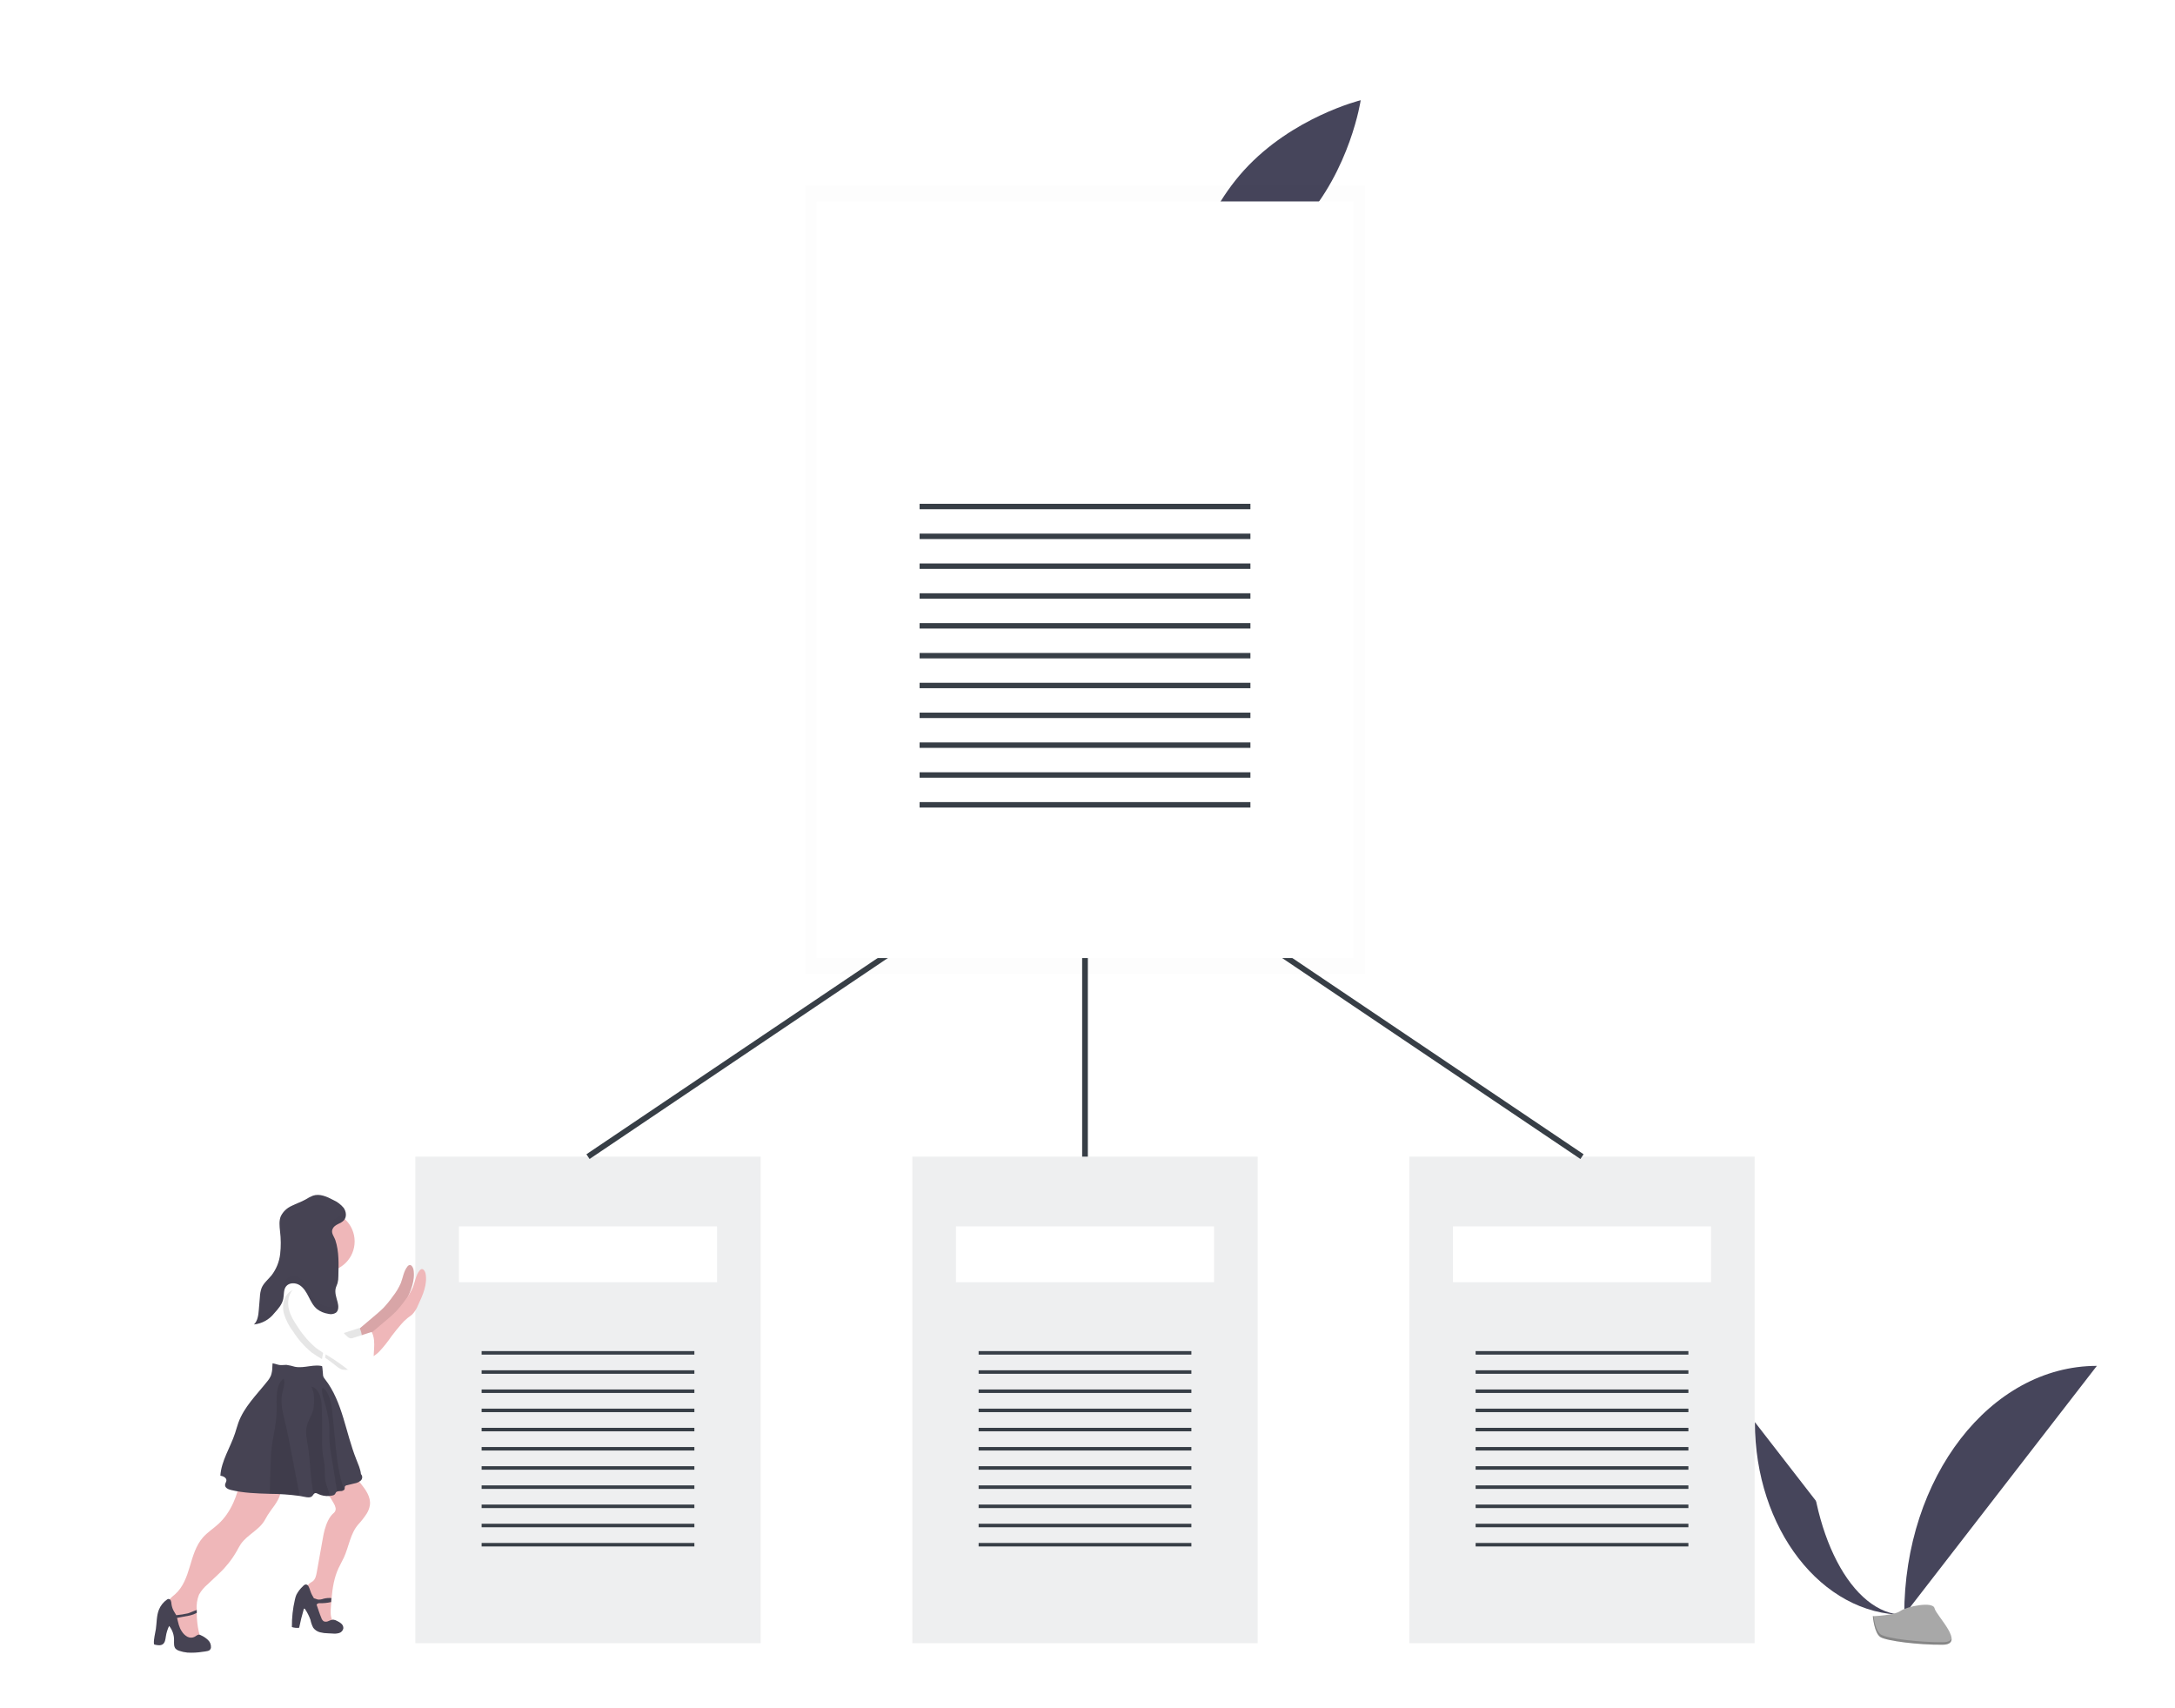 <svg width="382" height="300" viewBox="0 0 382 300" fill="none" xmlns="http://www.w3.org/2000/svg">
    <g clip-path="url(#clip0)">
    <path d="M197.399 28.666C199.915 45.251 192.932 60.068 192.932 60.068C192.932 60.068 181.852 47.998 179.336 31.409C176.82 14.82 183.802 0.007 183.802 0.007C183.802 0.007 194.883 12.074 197.399 28.666Z" fill="white"/>
    <path d="M244.183 55.092C253.313 54.991 260.768 59.889 260.768 59.889C260.768 59.889 253.421 64.947 244.291 65.044C235.161 65.141 227.706 60.246 227.706 60.246C227.706 60.246 235.053 55.192 244.183 55.092Z" fill="white"/>
    <path d="M218.509 29.879C210.012 39.218 208.214 51.422 208.214 51.422C208.214 51.422 220.191 48.481 228.685 39.139C237.178 29.797 238.983 17.601 238.983 17.601C238.983 17.601 227.006 20.541 218.509 29.879Z" fill="#46455B"/>
    <path opacity="0.1" d="M190.561 300C295.805 300 381.123 296.084 381.123 291.254C381.123 286.423 295.805 282.507 190.561 282.507C85.317 282.507 0 286.423 0 291.254C0 296.084 85.317 300 190.561 300Z" fill="white"/>
    <path d="M77.527 203.119H133.594V288.57H72.949V203.119H77.527Z" fill="#EEEFF0"/>
    <path d="M125.934 215.371H80.605V225.171H125.934V215.371Z" fill="white"/>
    <path d="M121.956 237.271H84.588V237.885H121.956V237.271Z" fill="#373E46"/>
    <path d="M121.956 240.639H84.588V241.254H121.956V240.639Z" fill="#373E46"/>
    <path d="M121.956 244.008H84.588V244.622H121.956V244.008Z" fill="#373E46"/>
    <path d="M121.956 247.376H84.588V247.99H121.956V247.376Z" fill="#373E46"/>
    <path d="M121.956 250.744H84.588V251.358H121.956V250.744Z" fill="#373E46"/>
    <path d="M121.956 254.116H84.588V254.731H121.956V254.116Z" fill="#373E46"/>
    <path d="M121.956 257.485H84.588V258.099H121.956V257.485Z" fill="#373E46"/>
    <path d="M121.956 260.853H84.588V261.467H121.956V260.853Z" fill="#373E46"/>
    <path d="M121.956 264.221H84.588V264.836H121.956V264.221Z" fill="#373E46"/>
    <path d="M121.956 267.59H84.588V268.204H121.956V267.59Z" fill="#373E46"/>
    <path d="M121.956 270.962H84.588V271.576H121.956V270.962Z" fill="#373E46"/>
    <path d="M164.817 203.119H220.884V288.57H160.239V203.119H164.817Z" fill="#EEEFF0"/>
    <path d="M213.224 215.371H167.895V225.171H213.224V215.371Z" fill="white"/>
    <path d="M209.245 237.271H171.877V237.885H209.245V237.271Z" fill="#373E46"/>
    <path d="M209.245 240.639H171.877V241.254H209.245V240.639Z" fill="#373E46"/>
    <path d="M209.245 244.008H171.877V244.622H209.245V244.008Z" fill="#373E46"/>
    <path d="M209.245 247.376H171.877V247.99H209.245V247.376Z" fill="#373E46"/>
    <path d="M209.245 250.744H171.877V251.358H209.245V250.744Z" fill="#373E46"/>
    <path d="M209.245 254.116H171.877V254.731H209.245V254.116Z" fill="#373E46"/>
    <path d="M209.245 257.485H171.877V258.099H209.245V257.485Z" fill="#373E46"/>
    <path d="M209.245 260.853H171.877V261.467H209.245V260.853Z" fill="#373E46"/>
    <path d="M209.245 264.221H171.877V264.836H209.245V264.221Z" fill="#373E46"/>
    <path d="M209.245 267.59H171.877V268.204H209.245V267.59Z" fill="#373E46"/>
    <path d="M209.245 270.962H171.877V271.576H209.245V270.962Z" fill="#373E46"/>
    <path d="M252.106 203.119H308.173V288.57H247.529V203.119H252.106Z" fill="#EEEFF0"/>
    <path d="M300.517 215.371H255.188V225.171H300.517V215.371Z" fill="white"/>
    <path d="M296.535 237.271H259.167V237.885H296.535V237.271Z" fill="#373E46"/>
    <path d="M296.535 240.639H259.167V241.254H296.535V240.639Z" fill="#373E46"/>
    <path d="M296.535 244.008H259.167V244.622H296.535V244.008Z" fill="#373E46"/>
    <path d="M296.535 247.376H259.167V247.99H296.535V247.376Z" fill="#373E46"/>
    <path d="M296.535 250.744H259.167V251.358H296.535V250.744Z" fill="#373E46"/>
    <path d="M296.535 254.116H259.167V254.731H296.535V254.116Z" fill="#373E46"/>
    <path d="M296.535 257.485H259.167V258.099H296.535V257.485Z" fill="#373E46"/>
    <path d="M296.535 260.853H259.167V261.467H296.535V260.853Z" fill="#373E46"/>
    <path d="M296.535 264.221H259.167V264.836H296.535V264.221Z" fill="#373E46"/>
    <path d="M296.535 267.59H259.167V268.204H296.535V267.59Z" fill="#373E46"/>
    <path d="M296.535 270.962H259.167V271.576H296.535V270.962Z" fill="#373E46"/>
    <path d="M190.561 203.119V144.313L103.271 203.119" stroke="#373E46" stroke-miterlimit="10"/>
    <path d="M277.851 203.119L190.561 144.313" stroke="#373E46" stroke-miterlimit="10"/>
    <g opacity="0.1">
    <path opacity="0.1" d="M148.85 32.581H141.432V171.036H239.69V32.581H148.85Z" fill="black"/>
    </g>
    <g filter="url(#filter0_d)">
    <path d="M150.532 35.373H237.71V168.245H143.412V35.373H150.532Z" fill="white"/>
    </g>
    <path d="M225.804 54.422H155.319V69.663H225.804V54.422Z" fill="white"/>
    <path d="M219.614 88.473H161.512V89.426H219.614V88.473Z" fill="#373E46"/>
    <path d="M219.614 93.71H161.512V94.663H219.614V93.71Z" fill="#373E46"/>
    <path d="M219.614 98.95H161.512V99.903H219.614V98.95Z" fill="#373E46"/>
    <path d="M219.614 104.187H161.512V105.14H219.614V104.187Z" fill="#373E46"/>
    <path d="M219.614 109.427H161.512V110.38H219.614V109.427Z" fill="#373E46"/>
    <path d="M219.614 114.668H161.512V115.621H219.614V114.668Z" fill="#373E46"/>
    <path d="M219.614 119.905H161.512V120.858H219.614V119.905Z" fill="#373E46"/>
    <path d="M219.614 125.145H161.512V126.098H219.614V125.145Z" fill="#373E46"/>
    <path d="M219.614 130.382H161.512V131.335H219.614V130.382Z" fill="#373E46"/>
    <path d="M219.614 135.622H161.512V136.575H219.614V135.622Z" fill="#373E46"/>
    <path d="M219.614 140.859H161.512V141.812H219.614V140.859Z" fill="#373E46"/>
    <path d="M49.367 261.244C49.431 262.733 48.489 264.039 47.592 265.219C47.188 265.772 46.823 266.352 46.501 266.957C45.526 268.691 43.431 269.518 42.296 271.155C42.024 271.553 41.812 271.989 41.57 272.409C40.748 273.851 39.716 275.162 38.507 276.299L36.475 278.219C35.858 278.73 35.341 279.349 34.949 280.047C34.608 280.906 34.473 281.832 34.554 282.753V283.058C34.554 283.129 34.554 283.196 34.554 283.266C34.556 284.393 34.681 285.516 34.926 286.616C35.06 286.953 35.081 287.324 34.986 287.673C34.892 287.844 34.763 287.992 34.606 288.109C34.451 288.226 34.272 288.308 34.081 288.35C33.69 288.514 33.255 288.543 32.846 288.432C32.462 288.256 32.14 287.968 31.923 287.606C30.724 285.961 30.24 283.925 29.526 282.023C29.468 281.819 29.463 281.603 29.511 281.396C29.559 281.189 29.659 280.998 29.801 280.84C30.085 280.527 30.398 280.242 30.735 279.987C32.15 278.752 32.809 276.887 33.341 275.089C33.873 273.292 34.401 271.412 35.637 270.001C36.437 269.086 37.498 268.427 38.384 267.604C40.617 265.543 41.734 262.539 42.299 259.561C42.984 259.432 43.685 259.423 44.373 259.535L48.027 260.019C48.43 260.025 48.816 260.177 49.114 260.447C49.283 260.678 49.372 260.958 49.367 261.244Z" fill="#EFB7B9"/>
    <path d="M64.973 264.262C64.897 264.815 64.702 265.344 64.404 265.814C63.964 266.492 63.465 267.129 62.915 267.72C61.519 269.324 61.281 271.606 60.392 273.537C60.105 274.163 59.744 274.754 59.454 275.398C58.687 277.04 58.404 278.845 58.236 280.661C58.218 280.892 58.196 281.126 58.181 281.361C58.166 281.595 58.136 281.938 58.114 282.224C58.058 282.969 58.01 283.784 58.33 284.457C58.497 284.83 58.765 285.105 58.776 285.496C58.225 286.032 57.288 285.969 56.647 285.537C56.038 285.06 55.57 284.426 55.296 283.702C54.707 282.418 54.281 281.065 54.027 279.675C53.93 279.15 53.886 278.528 54.265 278.149C54.477 277.982 54.699 277.831 54.931 277.695C55.397 277.323 55.531 276.69 55.635 276.106C55.992 274.098 56.351 272.092 56.711 270.087C56.789 269.596 56.895 269.108 57.027 268.628C57.332 267.553 57.797 266.354 58.668 265.651C58.781 265.547 58.865 265.416 58.913 265.271C58.961 265.126 58.972 264.971 58.944 264.821C58.881 264.521 58.765 264.235 58.601 263.976C57.954 262.815 57.176 261.646 55.996 260.998C57.211 259.982 58.597 259.189 60.09 258.657C60.352 258.533 60.643 258.483 60.931 258.512C61.086 258.546 61.235 258.605 61.37 258.687C62.148 259.179 62.828 259.81 63.377 260.548C64.244 261.635 65.133 262.889 64.973 264.262Z" fill="#EFB7B9"/>
    <path d="M36.527 287.997C36.165 287.653 35.745 287.374 35.287 287.174C35.185 287.112 35.071 287.073 34.952 287.059C34.666 287.059 34.45 287.305 34.208 287.431C34.008 287.539 33.784 287.596 33.557 287.596C33.329 287.596 33.105 287.539 32.905 287.431C32.51 287.209 32.177 286.89 31.938 286.504C31.417 285.734 31.312 284.967 31.096 284.122L33.371 283.694C33.784 283.597 34.183 283.447 34.558 283.248C34.558 283.177 34.558 283.11 34.558 283.039V282.734C34.137 282.857 33.248 283.27 33.036 283.318C32.351 283.473 31.657 283.584 30.959 283.65C30.851 283.434 30.695 283.248 30.587 283.036C30.331 282.613 30.169 282.141 30.11 281.651C30.105 281.456 30.068 281.264 29.998 281.082C29.963 280.991 29.898 280.915 29.815 280.865C29.731 280.814 29.634 280.792 29.537 280.802C29.463 280.821 29.393 280.856 29.332 280.903C28.695 281.344 28.201 281.963 27.911 282.682C27.486 283.746 27.538 284.937 27.378 286.073C27.248 286.925 26.988 287.77 27.032 288.63C27.031 288.676 27.044 288.721 27.069 288.76C27.108 288.797 27.158 288.821 27.211 288.827C27.683 288.931 28.231 289.024 28.614 288.73C28.997 288.436 29.053 287.878 29.128 287.394C29.226 286.748 29.421 286.121 29.704 285.533C30.291 286.252 30.598 287.159 30.568 288.086C30.568 288.596 30.508 289.18 30.858 289.553C31.03 289.718 31.24 289.838 31.469 289.903C31.936 290.064 32.421 290.169 32.913 290.215C33.807 290.268 34.705 290.222 35.589 290.077C35.868 290.044 36.151 290.007 36.426 289.947C36.568 289.922 36.703 289.866 36.821 289.783C36.948 289.665 37.03 289.506 37.051 289.333C37.071 289.085 37.033 288.836 36.943 288.605C36.852 288.373 36.709 288.165 36.527 287.997Z" fill="#464353"/>
    <path d="M59.967 285.15C59.746 284.952 59.495 284.789 59.223 284.67C59.005 284.535 58.759 284.453 58.505 284.431C58.218 284.46 57.94 284.545 57.686 284.681C57.558 284.748 57.417 284.786 57.273 284.792C57.129 284.799 56.985 284.773 56.852 284.718C56.653 284.573 56.508 284.366 56.439 284.13C56.119 283.385 55.881 282.574 55.602 281.8C55.666 281.697 55.763 281.617 55.877 281.573C55.964 281.546 56.054 281.534 56.145 281.539C56.819 281.56 57.493 281.494 58.151 281.342C58.151 281.108 58.188 280.873 58.207 280.642C57.736 280.598 57.261 280.639 56.804 280.762C56.488 280.884 56.147 280.931 55.81 280.899C55.579 280.851 55.36 280.709 55.136 280.68C55.032 280.482 54.917 280.307 54.805 280.099C54.526 279.604 54.433 279.027 54.165 278.543C54.123 278.461 54.061 278.39 53.984 278.339C53.907 278.287 53.818 278.257 53.726 278.249C53.627 278.262 53.532 278.295 53.447 278.346C53.361 278.396 53.286 278.463 53.227 278.543C52.745 278.976 52.346 279.493 52.051 280.069C51.94 280.336 51.855 280.613 51.798 280.896C51.425 282.481 51.247 284.106 51.266 285.734C51.677 285.866 52.113 285.908 52.542 285.857C52.763 284.76 53.032 283.675 53.35 282.6C53.353 282.58 53.359 282.561 53.37 282.544C53.38 282.527 53.393 282.512 53.409 282.5C53.48 282.462 53.551 282.537 53.592 282.604C53.98 283.182 54.294 283.808 54.526 284.465C54.619 284.944 54.781 285.408 55.006 285.842C55.297 286.239 55.716 286.524 56.193 286.646C56.668 286.766 57.155 286.828 57.645 286.832L58.389 286.869C58.782 286.916 59.18 286.886 59.562 286.78C59.753 286.725 59.924 286.616 60.056 286.467C60.188 286.318 60.274 286.135 60.306 285.939C60.31 285.791 60.281 285.643 60.223 285.507C60.164 285.371 60.077 285.249 59.967 285.15Z" fill="#464353"/>
    <path d="M63.376 259.993C63.049 260.27 62.651 260.451 62.226 260.515L60.965 260.823C60.892 260.828 60.822 260.848 60.758 260.882C60.693 260.916 60.637 260.964 60.592 261.021C60.522 261.155 60.57 261.318 60.536 261.464C60.523 261.521 60.496 261.575 60.458 261.62C60.279 261.778 60.046 261.861 59.807 261.851C59.599 261.843 59.392 261.875 59.197 261.944C59.115 261.979 59.044 262.035 58.992 262.108C58.929 262.201 58.899 262.316 58.832 262.402C58.718 262.526 58.564 262.606 58.396 262.629C58.224 262.669 58.048 262.696 57.872 262.71C57.171 262.773 56.466 262.644 55.832 262.338C55.684 262.234 55.502 262.19 55.322 262.215C55.217 262.254 55.128 262.326 55.069 262.42C55.004 262.521 54.933 262.618 54.857 262.71C54.533 263.06 53.967 262.967 53.502 262.87C53.212 262.807 52.922 262.755 52.631 262.707C50.883 262.465 49.122 262.341 47.357 262.335C45.068 262.264 42.783 262.201 40.572 261.661C40.088 261.545 39.504 261.289 39.53 260.771C39.53 260.488 39.768 260.247 39.768 259.964C39.768 259.484 39.176 259.219 38.704 259.145C38.875 256.51 40.457 254.206 41.279 251.701C41.484 251.079 41.652 250.443 41.867 249.84C42.869 247.071 45.072 244.942 46.903 242.635C47.185 242.312 47.416 241.948 47.588 241.555C47.745 241.086 47.827 240.595 47.83 240.1L47.93 238.362C50.613 238.177 53.308 238.345 55.947 238.86C56.122 238.88 56.284 238.96 56.405 239.088C56.462 239.18 56.496 239.285 56.506 239.393C56.61 240.025 56.681 240.666 56.722 241.306C56.724 241.447 56.744 241.587 56.781 241.723C56.853 241.894 56.95 242.054 57.071 242.195C58.623 244.164 59.55 246.572 60.295 249.003C61.039 251.433 61.631 253.904 62.569 256.264C62.889 257.079 63.313 257.995 63.395 258.869C63.541 259.021 63.621 259.225 63.618 259.435C63.614 259.646 63.528 259.847 63.376 259.993Z" fill="#464353"/>
    <path opacity="0.1" d="M52.646 262.696C50.899 262.454 49.137 262.329 47.372 262.323L47.518 257.429C47.551 256.346 47.585 255.259 47.715 254.184C47.897 252.654 48.269 251.15 48.459 249.624C48.565 248.747 48.614 247.865 48.604 246.982C48.553 246.085 48.578 245.186 48.679 244.294C48.802 243.55 49.118 242.534 49.795 242.136C50.246 242.75 49.553 244.473 49.475 245.21C49.308 246.747 49.721 248.277 50.078 249.777C50.506 251.578 50.856 253.398 51.195 255.218C51.684 257.704 52.167 260.197 52.646 262.696Z" fill="black"/>
    <path opacity="0.1" d="M57.887 262.71C57.186 262.773 56.481 262.644 55.847 262.338C55.699 262.234 55.517 262.19 55.337 262.215C55.232 262.253 55.143 262.325 55.084 262.42C54.485 259.576 54.518 256.614 54.042 253.74C53.874 252.713 53.64 251.667 53.837 250.651C54.049 249.561 54.738 248.615 55.006 247.54C55.148 246.828 55.199 246.102 55.155 245.377C55.119 244.734 54.962 244.102 54.693 243.516C55.322 243.621 55.836 244.238 56.089 244.797C56.361 245.495 56.5 246.239 56.498 246.989C56.599 248.798 56.614 250.603 56.588 252.412C56.554 253.254 56.573 254.098 56.644 254.939C56.736 255.769 56.941 256.58 57.016 257.41C57.094 258.408 56.978 259.428 57.22 260.388C57.406 261.162 57.831 261.944 57.887 262.71Z" fill="black"/>
    <path opacity="0.1" d="M60.473 261.62C60.294 261.778 60.061 261.861 59.822 261.851C59.615 261.843 59.407 261.875 59.212 261.944L58.162 255.46C58.017 254.665 57.917 253.862 57.861 253.056C57.816 252.122 57.887 251.195 57.823 250.253C57.706 249.112 57.49 247.982 57.18 246.877C57.016 246.219 56.271 244.246 56.688 243.688C57.34 244.108 57.738 245.009 57.957 245.731C58.185 246.566 58.33 247.421 58.389 248.284C58.553 249.947 58.719 251.613 58.888 253.283C59.163 256.052 59.45 258.866 60.414 261.471C60.436 261.516 60.455 261.568 60.473 261.62Z" fill="black"/>
    <path d="M65.96 230.933C66.425 230.538 66.894 230.14 67.326 229.705C67.93 229.062 68.488 228.378 68.997 227.658C69.567 226.939 70.041 226.15 70.407 225.309C70.779 224.33 70.906 223.217 71.569 222.406C71.645 222.301 71.749 222.22 71.87 222.171C72.242 222.052 72.529 222.544 72.614 222.916C72.968 224.833 72.127 226.746 71.304 228.499C71.067 229.099 70.718 229.65 70.277 230.121C70.019 230.343 69.75 230.55 69.469 230.743C69.056 231.079 68.675 231.453 68.331 231.86C67.742 232.53 67.177 233.226 66.644 233.944C66.022 234.863 65.332 235.734 64.579 236.549C63.821 237.367 62.818 237.918 61.72 238.12C62.033 238.075 61.929 236.237 61.895 236.006C61.847 235.667 61.616 235.261 61.609 234.945C61.609 234.543 61.765 234.484 62.1 234.201L65.96 230.933Z" fill="#EFB7B9"/>
    <path opacity="0.1" d="M65.96 230.933C66.425 230.538 66.894 230.14 67.326 229.705C67.93 229.062 68.488 228.378 68.997 227.658C69.567 226.939 70.041 226.15 70.407 225.309C70.779 224.33 70.906 223.217 71.569 222.406C71.645 222.301 71.749 222.22 71.87 222.171C72.242 222.052 72.529 222.544 72.614 222.916C72.968 224.833 72.127 226.746 71.304 228.499C71.067 229.099 70.718 229.65 70.277 230.121C70.019 230.343 69.75 230.55 69.469 230.743C69.056 231.079 68.675 231.453 68.331 231.86C67.742 232.53 67.177 233.226 66.644 233.944C66.022 234.863 65.332 235.734 64.579 236.549C63.821 237.367 62.818 237.918 61.72 238.12C62.033 238.075 61.929 236.237 61.895 236.006C61.847 235.667 61.616 235.261 61.609 234.945C61.609 234.543 61.765 234.484 62.1 234.201L65.96 230.933Z" fill="black"/>
    <path d="M52.806 219.335C52.806 219.335 51.734 224.654 50.502 225.555C49.27 226.455 57.235 227.501 57.235 227.501C57.235 227.501 57.414 223.251 59.539 221.3C61.664 219.35 52.806 219.335 52.806 219.335Z" fill="#EFB7B9"/>
    <path d="M50.688 225.015C50.16 225.092 49.677 225.356 49.326 225.759C48.493 226.66 48.325 228.03 48.612 229.224C48.964 230.404 49.531 231.51 50.283 232.485C51.148 233.836 52.217 235.046 53.45 236.073C54.138 236.571 54.853 237.032 55.59 237.453C56.813 238.206 57.989 239.032 59.111 239.929C59.359 240.15 59.64 240.329 59.945 240.461C60.207 240.542 60.482 240.577 60.756 240.565C61.687 240.557 62.605 240.343 63.444 239.94C63.522 239.91 63.591 239.86 63.644 239.795C63.674 239.726 63.689 239.652 63.689 239.577C63.689 239.502 63.674 239.428 63.644 239.359C63.142 237.342 64.106 235.049 63.149 233.203C62.111 233.538 60.968 233.903 59.93 234.241C59.77 234.304 59.599 234.334 59.428 234.327C59.221 234.284 59.032 234.18 58.884 234.029C57.768 233.054 57.045 231.696 56.398 230.356C55.75 229.016 55.121 227.628 54.109 226.537C53.097 225.447 52.17 224.859 50.688 225.015Z" fill="white"/>
    <path opacity="0.1" d="M50.688 225.015C50.16 225.092 49.677 225.356 49.326 225.759C48.493 226.66 48.325 228.03 48.612 229.224C48.964 230.404 49.531 231.51 50.283 232.485C51.148 233.836 52.217 235.046 53.45 236.073C54.138 236.571 54.853 237.032 55.59 237.453C56.813 238.206 57.989 239.032 59.111 239.929C59.359 240.15 59.64 240.329 59.945 240.461C60.207 240.542 60.482 240.577 60.756 240.565C61.687 240.557 62.605 240.343 63.444 239.94C63.522 239.91 63.591 239.86 63.644 239.795C63.674 239.726 63.689 239.652 63.689 239.577C63.689 239.502 63.674 239.428 63.644 239.359C63.142 237.342 64.106 235.049 63.149 233.203C62.111 233.538 60.968 233.903 59.93 234.241C59.77 234.304 59.599 234.334 59.428 234.327C59.221 234.284 59.032 234.18 58.884 234.029C57.768 233.054 57.045 231.696 56.398 230.356C55.75 229.016 55.121 227.628 54.109 226.537C53.097 225.447 52.17 224.859 50.688 225.015Z" fill="black"/>
    <path d="M56.971 223.321C59.907 223.321 62.286 220.942 62.286 218.007C62.286 215.071 59.907 212.692 56.971 212.692C54.036 212.692 51.656 215.071 51.656 218.007C51.656 220.942 54.036 223.321 56.971 223.321Z" fill="#EFB7B9"/>
    <path d="M59.093 233.307V233.33C58.784 233.899 58.326 234.379 58.01 234.945C57.682 235.605 57.46 236.312 57.351 237.04C57.25 237.524 57.161 238.008 57.079 238.496C56.997 238.983 56.915 239.482 56.841 239.985C55.237 239.441 53.458 240.357 51.794 240.022C51.307 239.874 50.809 239.762 50.305 239.687C49.933 239.687 49.561 239.754 49.189 239.72C48.575 239.661 47.964 239.274 47.376 239.471C47.116 239.56 46.792 239.746 46.602 239.542C46.559 239.487 46.526 239.425 46.505 239.359C46.312 238.954 46.244 238.501 46.308 238.057C46.447 237.702 46.634 237.368 46.862 237.063C47.147 236.464 47.294 235.809 47.294 235.146C47.402 233.438 47.398 231.714 47.666 230.025C47.934 228.335 48.537 226.653 49.68 225.376C50.208 224.712 50.967 224.274 51.805 224.148C54.88 223.898 57.362 225.592 58.706 228.283C59.498 229.839 59.923 231.763 59.093 233.307Z" fill="white"/>
    <path d="M68.085 231.644C68.553 231.245 69.022 230.851 69.451 230.412C70.056 229.771 70.614 229.089 71.122 228.368C71.694 227.65 72.17 226.859 72.536 226.016C72.908 225.041 73.031 223.928 73.697 223.117C73.771 223.011 73.875 222.929 73.995 222.882C74.367 222.763 74.654 223.254 74.739 223.627C75.112 225.543 74.248 227.46 73.425 229.209C73.191 229.811 72.843 230.361 72.402 230.832C72.153 231.063 71.862 231.245 71.594 231.45C71.179 231.784 70.797 232.158 70.455 232.567C69.865 233.241 69.302 233.936 68.766 234.651C68.144 235.569 67.454 236.44 66.704 237.256C65.943 238.074 64.94 238.626 63.842 238.831C64.158 238.786 64.054 236.944 64.02 236.713C63.905 236.366 63.81 236.013 63.734 235.656C63.734 235.25 63.89 235.191 64.221 234.911L68.085 231.644Z" fill="#EFB7B9"/>
    <path opacity="0.1" d="M58.56 233.486V233.508C58.255 234.078 57.794 234.554 57.477 235.124C57.149 235.783 56.927 236.49 56.819 237.219C56.722 237.703 56.629 238.187 56.547 238.674C55.904 238.309 55.283 237.908 54.686 237.472C53.45 236.447 52.38 235.237 51.515 233.884C50.763 232.909 50.196 231.804 49.844 230.624C49.557 229.429 49.725 228.059 50.562 227.159C50.913 226.762 51.395 226.504 51.921 226.433C53.409 226.273 54.34 226.846 55.352 227.922C56.364 228.997 56.993 230.397 57.641 231.74C57.931 232.34 58.225 232.928 58.56 233.486Z" fill="black"/>
    <path d="M52.814 225.722C52.287 225.8 51.805 226.064 51.455 226.467C50.618 227.367 50.45 228.737 50.741 229.932C51.031 231.126 51.708 232.165 52.408 233.192C53.275 234.543 54.345 235.753 55.579 236.78C56.266 237.277 56.979 237.736 57.715 238.157C58.939 238.908 60.115 239.735 61.236 240.632C61.483 240.855 61.764 241.035 62.07 241.164C62.334 241.247 62.609 241.283 62.885 241.272C63.816 241.26 64.733 241.046 65.572 240.643C65.651 240.614 65.721 240.564 65.773 240.498C65.803 240.43 65.818 240.357 65.818 240.282C65.818 240.208 65.803 240.135 65.773 240.066C65.275 238.045 66.239 235.753 65.282 233.907L62.059 234.945C61.9 235.01 61.728 235.039 61.556 235.031C61.351 234.986 61.163 234.884 61.013 234.737C59.897 233.761 59.174 232.403 58.527 231.059C57.879 229.716 57.254 228.335 56.238 227.244C55.222 226.154 54.295 225.555 52.814 225.722Z" fill="white"/>
    <path d="M60.407 214.292C60.924 213.708 60.812 212.759 60.362 212.122C59.861 211.514 59.223 211.034 58.501 210.719C57.403 210.135 56.141 209.573 54.961 209.975C54.509 210.158 54.075 210.383 53.666 210.648C52.885 211.084 52.021 211.359 51.225 211.765C50.397 212.129 49.722 212.772 49.319 213.581C48.984 214.389 49.088 215.301 49.178 216.187C49.348 217.532 49.357 218.893 49.204 220.24C49.046 221.594 48.523 222.88 47.693 223.962C47.093 224.706 46.301 225.309 45.94 226.195C45.763 226.701 45.664 227.23 45.645 227.765L45.452 230.051C45.377 230.963 45.262 231.956 44.603 232.593C45.302 232.52 45.978 232.308 46.592 231.968C47.206 231.627 47.745 231.166 48.176 230.613C48.85 229.868 49.55 229.079 49.751 228.097C49.903 227.352 49.777 226.53 50.224 225.931C50.748 225.223 51.868 225.216 52.613 225.685C53.357 226.154 53.815 226.958 54.213 227.743C54.612 228.528 55.01 229.351 55.702 229.906C56.266 230.335 56.929 230.614 57.63 230.717C57.86 230.785 58.102 230.804 58.339 230.771C58.577 230.738 58.804 230.655 59.007 230.527C59.517 230.118 59.465 229.332 59.301 228.7C59.082 227.862 58.743 226.991 58.981 226.154C59.059 225.878 59.197 225.618 59.283 225.343C59.387 224.942 59.436 224.528 59.428 224.114C59.476 222.037 59.573 219.801 58.899 217.787C58.683 217.147 58.103 216.536 58.401 215.844C58.776 214.966 59.845 214.936 60.407 214.292Z" fill="#464353"/>
    <g opacity="0.1">
    <path opacity="0.1" d="M49.315 217.85C49.343 216.868 49.302 215.886 49.193 214.91C49.193 214.72 49.151 214.538 49.137 214.333C49.089 214.94 49.107 215.55 49.193 216.153C49.248 216.715 49.293 217.281 49.315 217.85Z" fill="black"/>
    <path opacity="0.1" d="M59.014 229.25C58.811 229.378 58.584 229.46 58.346 229.493C58.109 229.526 57.867 229.508 57.637 229.44C56.936 229.337 56.273 229.058 55.709 228.629C55.025 228.071 54.63 227.248 54.221 226.466C53.811 225.685 53.365 224.873 52.62 224.408C51.876 223.943 50.759 223.947 50.231 224.654C49.784 225.253 49.911 226.087 49.758 226.82C49.557 227.803 48.857 228.595 48.184 229.336C47.843 229.741 47.457 230.106 47.034 230.423C46.505 230.76 45.922 231.004 45.31 231.145C45.226 231.675 44.982 232.167 44.611 232.555C45.309 232.483 45.985 232.27 46.599 231.93C47.213 231.59 47.752 231.129 48.184 230.575C48.857 229.831 49.557 229.042 49.758 228.059C49.911 227.315 49.784 226.493 50.231 225.893C50.756 225.186 51.876 225.179 52.62 225.648C53.365 226.117 53.822 226.921 54.221 227.706C54.619 228.491 55.017 229.314 55.709 229.868C56.273 230.298 56.936 230.577 57.637 230.68C57.867 230.748 58.109 230.766 58.346 230.734C58.584 230.701 58.812 230.618 59.014 230.49C59.491 230.118 59.476 229.373 59.338 228.785C59.275 228.967 59.163 229.128 59.014 229.25Z" fill="black"/>
    <path opacity="0.1" d="M60.406 213.053C59.844 213.693 58.776 213.726 58.408 214.579C58.344 214.753 58.319 214.939 58.336 215.123C58.352 215.308 58.408 215.487 58.501 215.647C58.929 214.958 59.885 214.903 60.406 214.292C60.583 214.066 60.698 213.798 60.739 213.514C60.78 213.23 60.746 212.94 60.641 212.673C60.586 212.813 60.507 212.941 60.406 213.053Z" fill="black"/>
    <path opacity="0.1" d="M59.435 222.838C59.443 223.252 59.394 223.665 59.29 224.066C59.204 224.341 59.067 224.598 58.989 224.877C58.888 225.297 58.888 225.734 58.989 226.154V226.117C59.067 225.841 59.204 225.581 59.29 225.305C59.394 224.904 59.443 224.491 59.435 224.077C59.454 223.251 59.48 222.402 59.465 221.55C59.458 221.982 59.446 222.413 59.435 222.838Z" fill="black"/>
    </g>
    <path d="M308.218 249.747C308.218 268.446 319.949 283.579 334.446 283.579L308.218 249.747Z" fill="#46455B"/>
    <path d="M334.446 283.583C334.446 264.672 347.54 249.371 363.719 249.371L334.446 283.583Z" fill="white"/>
    <path d="M317.724 251.444C317.724 269.209 325.205 283.583 334.446 283.583L317.724 251.444Z" fill="white"/>
    <path d="M334.446 283.583C334.446 259.42 349.58 239.865 368.278 239.865L334.446 283.583Z" fill="#46455B"/>
    <path opacity="0.1" d="M333.311 290.044C336.912 290.044 339.832 289.551 339.832 288.942C339.832 288.334 336.912 287.841 333.311 287.841C329.71 287.841 326.79 288.334 326.79 288.942C326.79 289.551 329.71 290.044 333.311 290.044Z" fill="white"/>
    <path d="M328.93 283.821C328.93 283.821 332.652 283.706 333.769 282.909C334.885 282.113 339.489 281.156 339.769 282.436C340.048 283.717 345.351 288.805 341.157 288.838C336.962 288.872 331.398 288.183 330.281 287.502C329.165 286.821 328.93 283.821 328.93 283.821Z" fill="#A8A8A8"/>
    <path opacity="0.2" d="M341.235 288.391C337.037 288.425 331.48 287.736 330.36 287.055C329.507 286.538 329.169 284.673 329.053 283.817H328.93C328.93 283.817 329.165 286.817 330.285 287.498C331.405 288.179 336.962 288.868 341.161 288.834C342.374 288.834 342.791 288.391 342.768 287.755C342.601 288.142 342.139 288.384 341.235 288.391Z" fill="black"/>
    </g>
    <defs>
    <filter id="filter0_d" x="141.412" y="33.373" width="98.298" height="136.872" filterUnits="userSpaceOnUse" color-interpolation-filters="sRGB">
    <feFlood flood-opacity="0" result="BackgroundImageFix"/>
    <feColorMatrix in="SourceAlpha" type="matrix" values="0 0 0 0 0 0 0 0 0 0 0 0 0 0 0 0 0 0 127 0"/>
    <feOffset/>
    <feGaussianBlur stdDeviation="1"/>
    <feColorMatrix type="matrix" values="0 0 0 0 0 0 0 0 0 0 0 0 0 0 0 0 0 0 0.2 0"/>
    <feBlend mode="normal" in2="BackgroundImageFix" result="effect1_dropShadow"/>
    <feBlend mode="normal" in="SourceGraphic" in2="effect1_dropShadow" result="shape"/>
    </filter>
    <clipPath id="clip0">
    <rect width="381.123" height="300" fill="white"/>
    </clipPath>
    </defs>
    </svg>
